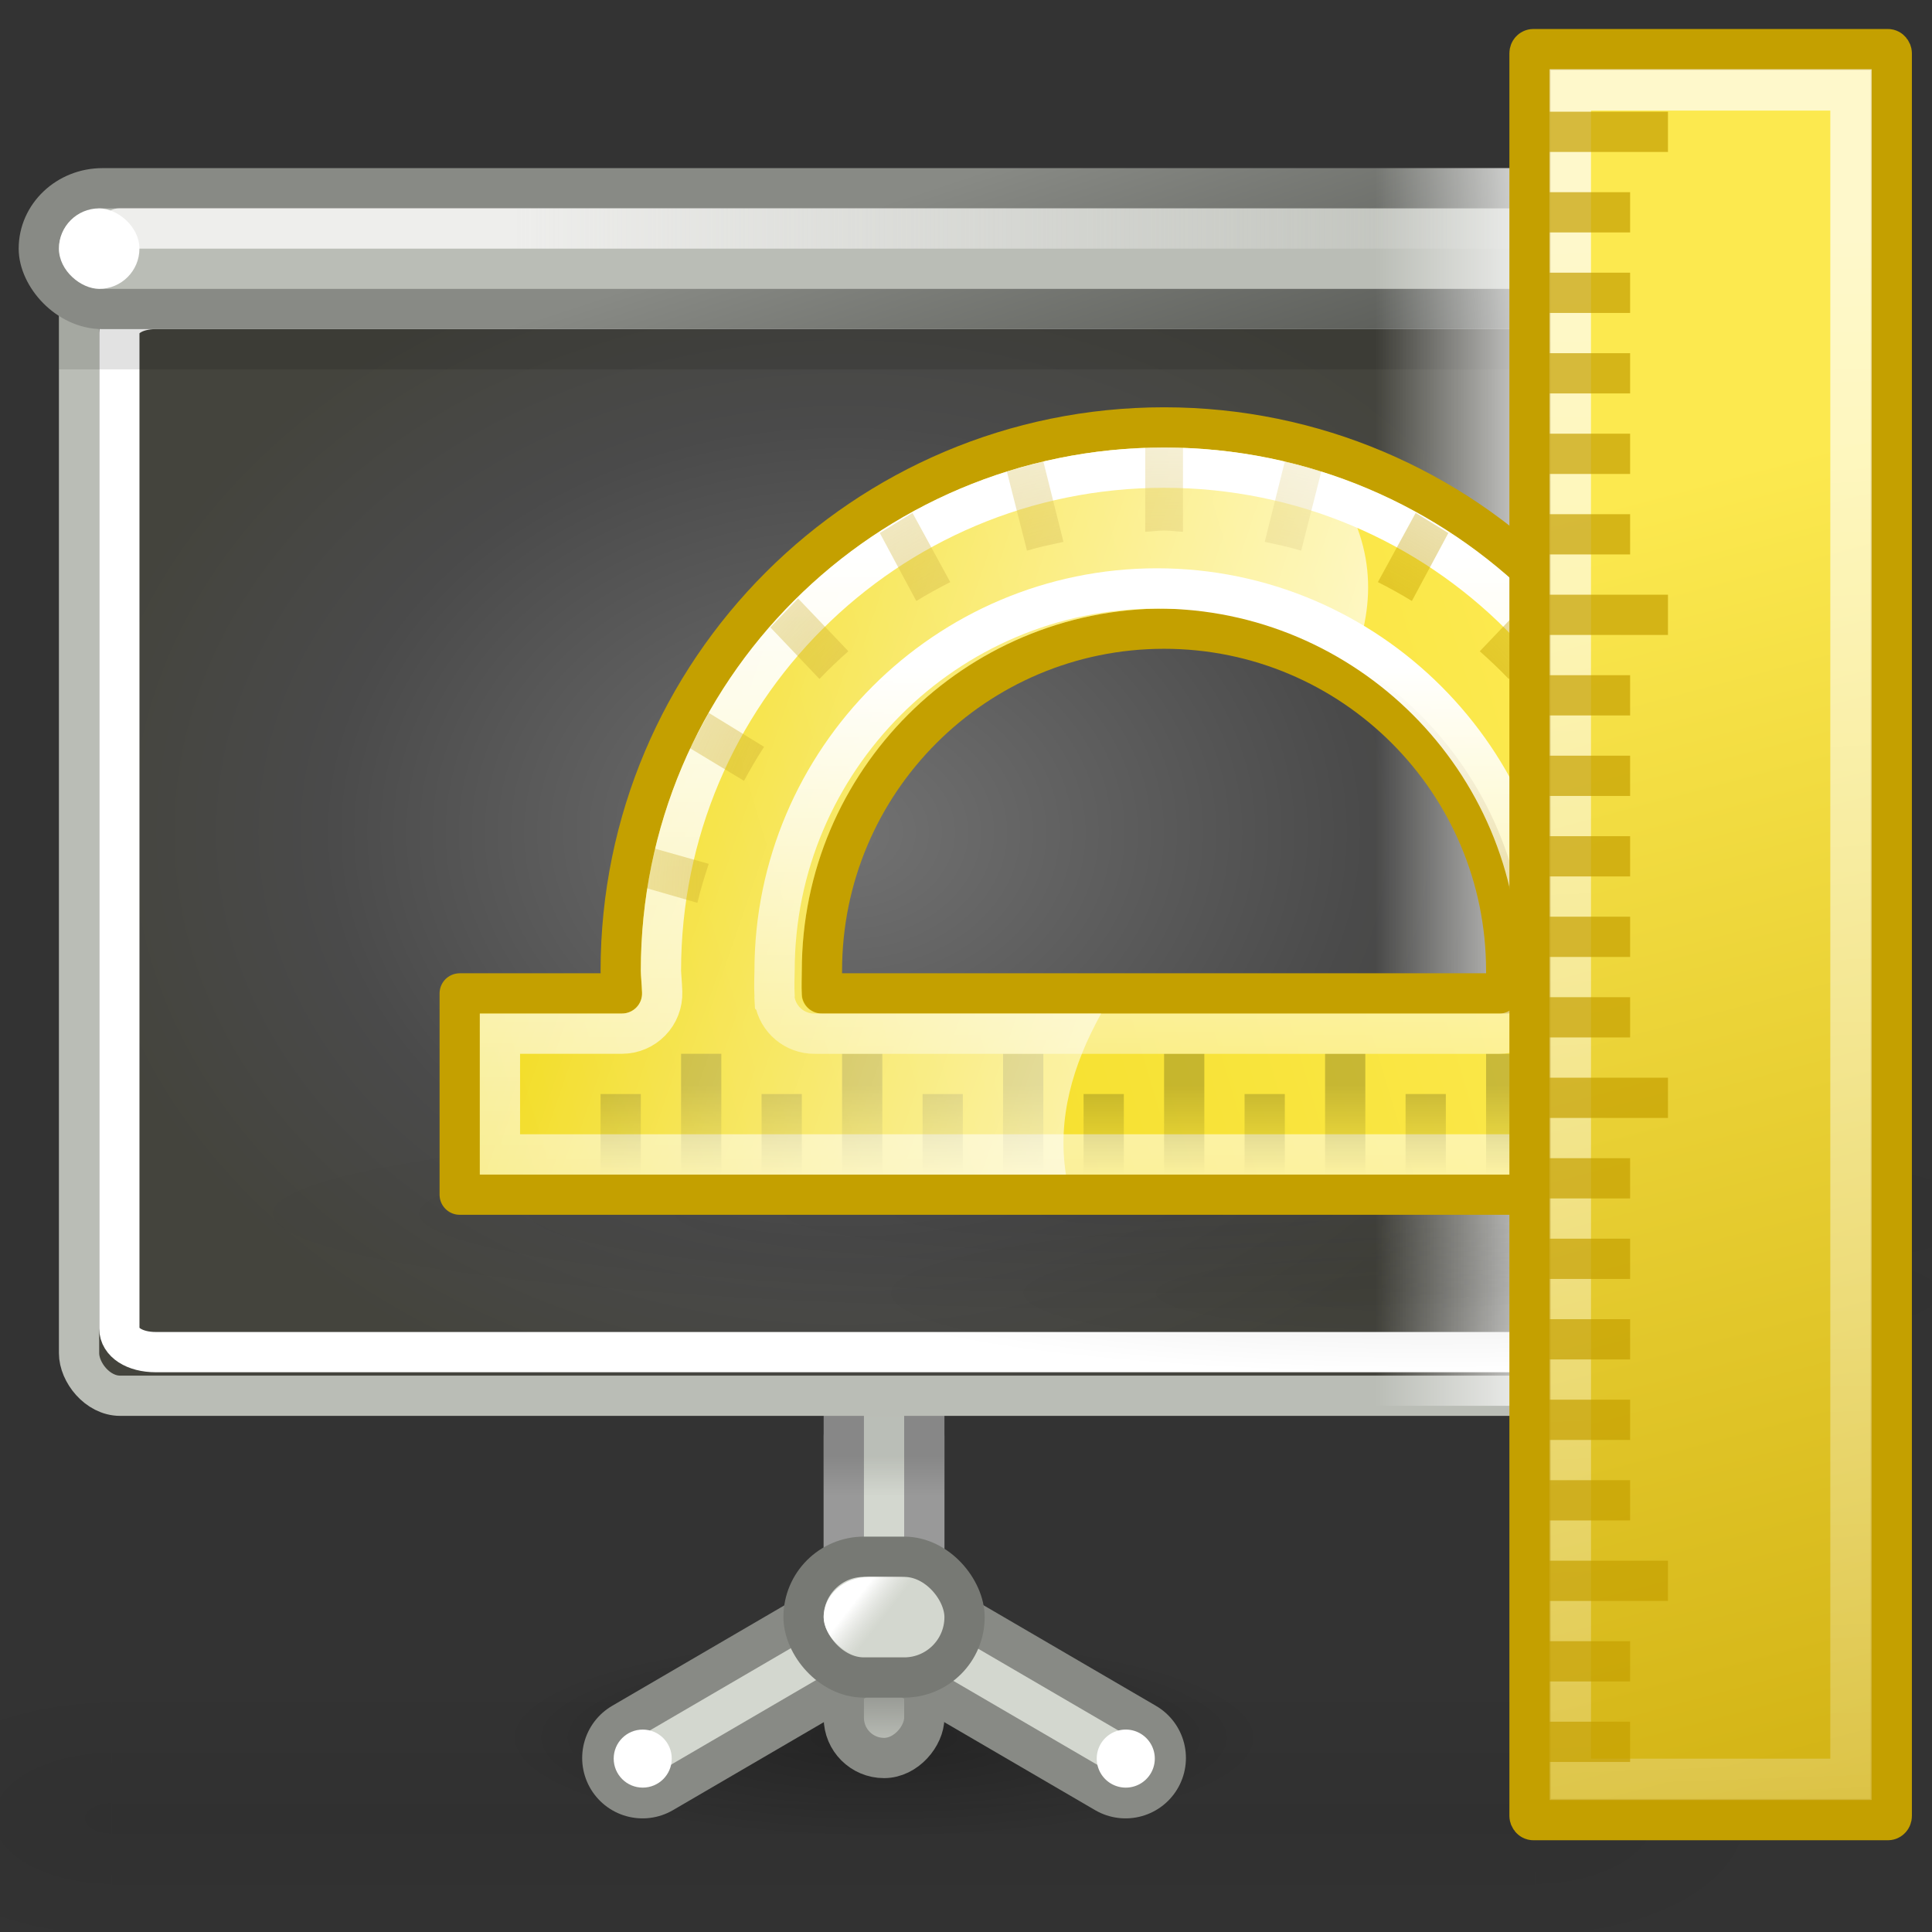 <?xml version="1.0" encoding="UTF-8" standalone="no"?>
<!-- Created with Inkscape (http://www.inkscape.org/) -->

<svg
   xmlns:dc="http://purl.org/dc/elements/1.1/"
   xmlns:cc="http://creativecommons.org/ns#"
   xmlns:rdf="http://www.w3.org/1999/02/22-rdf-syntax-ns#"
   xmlns:svg="http://www.w3.org/2000/svg"
   xmlns="http://www.w3.org/2000/svg"
   xmlns:xlink="http://www.w3.org/1999/xlink"
   xmlns:sodipodi="http://sodipodi.sourceforge.net/DTD/sodipodi-0.dtd"
   xmlns:inkscape="http://www.inkscape.org/namespaces/inkscape"
   width="48"
   height="48"
   id="svg2160"
   sodipodi:version="0.32"
   inkscape:version="0.48.2 r9819"
   sodipodi:docname="show-calibration.svg"
   inkscape:output_extension="org.inkscape.output.svg.inkscape"
   version="1.0">
  <rect width="100%" height="100%" fill="#333333" stroke="none"/>
  <defs
     id="defs2162">
    <linearGradient
       id="linearGradient7321">
      <stop
         style="stop-color:#ffffff;stop-opacity:1;"
         offset="0"
         id="stop7323" />
      <stop
         style="stop-color:#ffffff;stop-opacity:0;"
         offset="1"
         id="stop7325" />
    </linearGradient>
    <linearGradient
       inkscape:collect="always"
       id="linearGradient3926">
      <stop
         style="stop-color:#000000;stop-opacity:1;"
         offset="0"
         id="stop3928" />
      <stop
         style="stop-color:#000000;stop-opacity:0;"
         offset="1"
         id="stop3930" />
    </linearGradient>
    <linearGradient
       id="linearGradient3832">
      <stop
         style="stop-color:#727272;stop-opacity:1;"
         offset="0"
         id="stop3834" />
      <stop
         id="stop3840"
         offset="0.674"
         style="stop-color:#4a4a4a;stop-opacity:1;" />
      <stop
         style="stop-color:#44443d;stop-opacity:1;"
         offset="1"
         id="stop3836" />
    </linearGradient>
    <linearGradient
       inkscape:collect="always"
       id="linearGradient3359">
      <stop
         style="stop-color:#000000;stop-opacity:1;"
         offset="0"
         id="stop3361" />
      <stop
         style="stop-color:#000000;stop-opacity:0;"
         offset="1"
         id="stop3363" />
    </linearGradient>
    <linearGradient
       inkscape:collect="always"
       id="linearGradient3253">
      <stop
         style="stop-color:#888a85;stop-opacity:1;"
         offset="0"
         id="stop3255" />
      <stop
         style="stop-color:#d3d7cf;stop-opacity:1"
         offset="1"
         id="stop3257" />
    </linearGradient>
    <linearGradient
       inkscape:collect="always"
       id="linearGradient3363">
      <stop
         style="stop-color:#ffffff;stop-opacity:1"
         offset="0"
         id="stop3365" />
      <stop
         style="stop-color:#eeeeec;stop-opacity:0;"
         offset="1"
         id="stop3367" />
    </linearGradient>
    <linearGradient
       inkscape:collect="always"
       id="linearGradient3860">
      <stop
         style="stop-color:#888a85;stop-opacity:1;"
         offset="0"
         id="stop3862" />
      <stop
         style="stop-color:#555753;stop-opacity:1"
         offset="1"
         id="stop3864" />
    </linearGradient>
    <linearGradient
       inkscape:collect="always"
       id="linearGradient3844">
      <stop
         style="stop-color:#eeeeec;stop-opacity:1;"
         offset="0"
         id="stop3846" />
      <stop
         style="stop-color:#eeeeec;stop-opacity:0;"
         offset="1"
         id="stop3848" />
    </linearGradient>
    <linearGradient
       inkscape:collect="always"
       id="linearGradient3780">
      <stop
         style="stop-color:#ffffff;stop-opacity:1;"
         offset="0"
         id="stop3782" />
      <stop
         style="stop-color:#ffffff;stop-opacity:0;"
         offset="1"
         id="stop3784" />
    </linearGradient>
    <linearGradient
       id="linearGradient3688"
       inkscape:collect="always">
      <stop
         id="stop3690"
         offset="0"
         style="stop-color:black;stop-opacity:1;" />
      <stop
         id="stop3692"
         offset="1"
         style="stop-color:black;stop-opacity:0;" />
    </linearGradient>
    <linearGradient
       id="linearGradient3702">
      <stop
         id="stop3704"
         offset="0"
         style="stop-color:black;stop-opacity:0;" />
      <stop
         style="stop-color:black;stop-opacity:1;"
         offset="0.5"
         id="stop3710" />
      <stop
         id="stop3706"
         offset="1"
         style="stop-color:black;stop-opacity:0;" />
    </linearGradient>
    <radialGradient
       inkscape:collect="always"
       xlink:href="#linearGradient3688"
       id="radialGradient3095"
       gradientUnits="userSpaceOnUse"
       gradientTransform="matrix(2.004,0,0,1.4,27.988,-17.4)"
       cx="4.993"
       cy="43.5"
       fx="4.993"
       fy="43.5"
       r="2.5" />
    <radialGradient
       inkscape:collect="always"
       xlink:href="#linearGradient3688"
       id="radialGradient3097"
       gradientUnits="userSpaceOnUse"
       gradientTransform="matrix(2.004,0,0,1.4,-20.012,-104.4)"
       cx="4.993"
       cy="43.5"
       fx="4.993"
       fy="43.5"
       r="2.5" />
    <linearGradient
       inkscape:collect="always"
       xlink:href="#linearGradient3702"
       id="linearGradient3099"
       gradientUnits="userSpaceOnUse"
       x1="25.058"
       y1="47.028"
       x2="25.058"
       y2="39.999" />
    <linearGradient
       inkscape:collect="always"
       xlink:href="#linearGradient3780"
       id="linearGradient3990"
       gradientUnits="userSpaceOnUse"
       x1="20.135"
       y1="29.677"
       x2="13.636"
       y2="17.023" />
    <radialGradient
       inkscape:collect="always"
       xlink:href="#linearGradient3926"
       id="radialGradient4157"
       gradientUnits="userSpaceOnUse"
       gradientTransform="matrix(1,0,0,0.316,0,29.421)"
       cx="24.5"
       cy="43"
       fx="24.5"
       fy="43"
       r="9.5" />
    <linearGradient
       inkscape:collect="always"
       xlink:href="#linearGradient3363"
       id="linearGradient4163"
       gradientUnits="userSpaceOnUse"
       gradientTransform="translate(-69,-4)"
       x1="24.857"
       y1="39.5"
       x2="25.5"
       y2="40" />
    <linearGradient
       inkscape:collect="always"
       xlink:href="#linearGradient3359"
       id="linearGradient6380"
       gradientUnits="userSpaceOnUse"
       gradientTransform="translate(-2.536,2.177)"
       x1="24.5"
       y1="34"
       x2="24.5"
       y2="35" />
    <linearGradient
       inkscape:collect="always"
       xlink:href="#linearGradient3844"
       id="linearGradient6401"
       gradientUnits="userSpaceOnUse"
       gradientTransform="matrix(0.973,0,0,1,-2.373,-1.177)"
       x1="15.47"
       y1="-4.5"
       x2="43"
       y2="-4.5" />
    <linearGradient
       inkscape:collect="always"
       xlink:href="#linearGradient3860"
       id="linearGradient6404"
       gradientUnits="userSpaceOnUse"
       gradientTransform="translate(-3.536,2.177)"
       x1="26.357"
       y1="2.571"
       x2="29"
       y2="10.571" />
    <radialGradient
       inkscape:collect="always"
       xlink:href="#linearGradient3832"
       id="radialGradient6409"
       gradientUnits="userSpaceOnUse"
       gradientTransform="matrix(1.041,0,0,0.816,89.154,5.581)"
       cx="-65.5"
       cy="18.5"
       fx="-65.5"
       fy="18.5"
       r="18.5" />
    <linearGradient
       inkscape:collect="always"
       xlink:href="#linearGradient3253"
       id="linearGradient6421"
       gradientUnits="userSpaceOnUse"
       gradientTransform="translate(3.536,-0.823)"
       x1="-25.942"
       y1="42.407"
       x2="-25.942"
       y2="45" />
    <linearGradient
       inkscape:collect="always"
       xlink:href="#linearGradient3078-5"
       id="linearGradient3144-0"
       gradientUnits="userSpaceOnUse"
       gradientTransform="matrix(0.94,0,0,1.036,-6.438,-0.137)"
       x1="42.426"
       y1="58.076"
       x2="32.35"
       y2="16.357" />
    <linearGradient
       inkscape:collect="always"
       id="linearGradient3078-5">
      <stop
         style="stop-color:#c4a000"
         offset="0"
         id="stop3080-2" />
      <stop
         style="stop-color:#fce94f"
         offset="1"
         id="stop3082-5" />
    </linearGradient>
    <linearGradient
       inkscape:collect="always"
       xlink:href="#linearGradient6490-3"
       id="linearGradient3141-2"
       gradientUnits="userSpaceOnUse"
       x1="41"
       y1="6.375"
       x2="43"
       y2="62.125"
       gradientTransform="translate(-1,-2.920628e-6)" />
    <linearGradient
       inkscape:collect="always"
       id="linearGradient6490-3">
      <stop
         style="stop-color:white;stop-opacity:1;"
         offset="0"
         id="stop6492-7" />
      <stop
         style="stop-color:white;stop-opacity:0;"
         offset="1"
         id="stop6494-6" />
    </linearGradient>
    <linearGradient
       inkscape:collect="always"
       xlink:href="#linearGradient7321"
       id="linearGradient7327"
       x1="-13.014"
       y1="33.25"
       x2="-6.588"
       y2="33.25"
       gradientUnits="userSpaceOnUse"
       gradientTransform="matrix(0.564,0,0,0.492,-30.456,3.193)" />
    <linearGradient
       inkscape:collect="always"
       xlink:href="#linearGradient7321-4"
       id="linearGradient7327-1"
       x1="-13.014"
       y1="33.25"
       x2="-6.588"
       y2="33.25"
       gradientUnits="userSpaceOnUse"
       gradientTransform="matrix(0.564,0,0,0.492,-29.991,3.016)" />
    <linearGradient
       id="linearGradient7321-4">
      <stop
         style="stop-color:#ffffff;stop-opacity:1;"
         offset="0"
         id="stop7323-8" />
      <stop
         style="stop-color:#ffffff;stop-opacity:0;"
         offset="1"
         id="stop7325-4" />
    </linearGradient>
    <radialGradient
       inkscape:collect="always"
       xlink:href="#linearGradient6969"
       id="radialGradient5679"
       gradientUnits="userSpaceOnUse"
       gradientTransform="matrix(1,0,0,0.298,0,30.831)"
       cx="28.638"
       cy="43.934"
       fx="28.638"
       fy="43.934"
       r="10.076" />
    <linearGradient
       inkscape:collect="always"
       id="linearGradient6969">
      <stop
         style="stop-color:#000000;stop-opacity:1;"
         offset="0"
         id="stop6973" />
      <stop
         style="stop-color:#000000;stop-opacity:0;"
         offset="1"
         id="stop6975" />
    </linearGradient>
    <linearGradient
       inkscape:collect="always"
       xlink:href="#linearGradient7223"
       id="linearGradient5681"
       gradientUnits="userSpaceOnUse"
       gradientTransform="matrix(0,-1,1,0,46.931,52.162)"
       x1="15.75"
       y1="37"
       x2="4.527"
       y2="-0.524" />
    <linearGradient
       id="linearGradient7223">
      <stop
         style="stop-color:#fce94f;stop-opacity:1;"
         offset="0"
         id="stop7225" />
      <stop
         style="stop-color:#edd400;stop-opacity:1;"
         offset="1"
         id="stop7227" />
    </linearGradient>
    <linearGradient
       inkscape:collect="always"
       xlink:href="#linearGradient7207"
       id="linearGradient5683"
       gradientUnits="userSpaceOnUse"
       gradientTransform="matrix(0,-1,1,0,46.931,52.162)"
       x1="24.375"
       y1="26"
       x2="-6.594"
       y2="26" />
    <linearGradient
       inkscape:collect="always"
       id="linearGradient7207">
      <stop
         style="stop-color:#ffffff;stop-opacity:1;"
         offset="0"
         id="stop7209" />
      <stop
         style="stop-color:#ffffff;stop-opacity:0;"
         offset="1"
         id="stop7211" />
    </linearGradient>
    <radialGradient
       inkscape:collect="always"
       xlink:href="#linearGradient7007"
       id="radialGradient5685"
       gradientUnits="userSpaceOnUse"
       gradientTransform="matrix(1.451,0,0,1.262,68.533,-14.871)"
       cx="3.031"
       cy="40.625"
       fx="3.031"
       fy="40.625"
       r="13" />
    <linearGradient
       inkscape:collect="always"
       id="linearGradient7007">
      <stop
         style="stop-color:#c4a000;stop-opacity:1;"
         offset="0"
         id="stop7009" />
      <stop
         style="stop-color:#c4a000;stop-opacity:0;"
         offset="1"
         id="stop7011" />
    </linearGradient>
    <linearGradient
       inkscape:collect="always"
       xlink:href="#linearGradient7233"
       id="linearGradient5687"
       gradientUnits="userSpaceOnUse"
       gradientTransform="matrix(0,-1,1,0,46.931,52.162)"
       x1="11.225"
       y1="26.522"
       x2="9"
       y2="26.522" />
    <linearGradient
       inkscape:collect="always"
       id="linearGradient7233">
      <stop
         style="stop-color:#000000;stop-opacity:1;"
         offset="0"
         id="stop7235" />
      <stop
         style="stop-color:#000000;stop-opacity:0;"
         offset="1"
         id="stop7237" />
    </linearGradient>
    <linearGradient
       inkscape:collect="always"
       xlink:href="#linearGradient7447"
       id="linearGradient5689"
       gradientUnits="userSpaceOnUse"
       gradientTransform="matrix(0,-1,1,0,46.931,52.162)"
       x1="14.625"
       y1="28.125"
       x2="20.625"
       y2="10.625" />
    <linearGradient
       inkscape:collect="always"
       id="linearGradient7447">
      <stop
         style="stop-color:#ffffff;stop-opacity:1;"
         offset="0"
         id="stop7449" />
      <stop
         style="stop-color:#ffffff;stop-opacity:0;"
         offset="1"
         id="stop7451" />
    </linearGradient>
    <radialGradient
       inkscape:collect="always"
       xlink:href="#linearGradient6969"
       id="radialGradient5691"
       gradientUnits="userSpaceOnUse"
       gradientTransform="matrix(1,0,0,0.298,0,30.831)"
       cx="28.638"
       cy="43.934"
       fx="28.638"
       fy="43.934"
       r="10.076" />
    <linearGradient
       inkscape:collect="always"
       xlink:href="#linearGradient7215"
       id="linearGradient5767"
       gradientUnits="userSpaceOnUse"
       gradientTransform="matrix(0,-1,1,0,-7.87,51.809)"
       x1="21.625"
       y1="19.875"
       x2="5.241"
       y2="19.875" />
    <linearGradient
       inkscape:collect="always"
       id="linearGradient7215">
      <stop
         style="stop-color:#ffffff;stop-opacity:1;"
         offset="0"
         id="stop7217" />
      <stop
         style="stop-color:#ffffff;stop-opacity:0;"
         offset="1"
         id="stop7219" />
    </linearGradient>
    <linearGradient
       y2="19.875"
       x2="5.241"
       y1="19.875"
       x1="21.625"
       gradientTransform="matrix(0,-1,1,0,-7.87,51.809)"
       gradientUnits="userSpaceOnUse"
       id="linearGradient7419"
       xlink:href="#linearGradient7215"
       inkscape:collect="always" />
  </defs>
  <sodipodi:namedview
     id="base"
     pagecolor="#ffffff"
     bordercolor="#666666"
     borderopacity="1.0"
     inkscape:pageopacity="0.0"
     inkscape:pageshadow="2"
     inkscape:zoom="2.8284271"
     inkscape:cx="-57.823649"
     inkscape:cy="14.377669"
     inkscape:current-layer="layer1"
     showgrid="false"
     inkscape:grid-bbox="true"
     inkscape:document-units="px"
     inkscape:window-width="1214"
     inkscape:window-height="776"
     inkscape:window-x="66"
     inkscape:window-y="24"
     showguides="true"
     inkscape:guide-bbox="true"
     inkscape:snap-nodes="true"
     inkscape:snap-bbox="false"
     objecttolerance="10000"
     gridtolerance="10000"
     guidetolerance="10000"
     showborder="true"
     inkscape:showpageshadow="false"
     inkscape:window-maximized="1">
    <inkscape:grid
       type="xygrid"
       id="grid2561"
       empspacing="2"
       visible="true"
       enabled="true"
       spacingx="0.5px"
       spacingy="0.5px"
       snapvisiblegridlinesonly="true" />
  </sodipodi:namedview>
  <g
     id="layer1"
     inkscape:label="Layer 1"
     inkscape:groupmode="layer">
    <g
       id="g3077"
       style="opacity:0.056"
       transform="matrix(1.263,0,0,1,-9.851,1.677)">
      <rect
         y="40"
         x="38"
         height="7"
         width="5"
         id="rect3079"
         style="fill:url(#radialGradient3095);fill-opacity:1;stroke:none" />
      <rect
         transform="scale(-1,-1)"
         y="-47"
         x="-10"
         height="7"
         width="5"
         id="rect3081"
         style="fill:url(#radialGradient3097);fill-opacity:1;stroke:none" />
      <rect
         y="40"
         x="10"
         height="7"
         width="28"
         id="rect3083"
         style="fill:url(#linearGradient3099);fill-opacity:1;stroke:none" />
    </g>
    <path
       sodipodi:type="arc"
       style="opacity:0.284;fill:url(#radialGradient4157);fill-opacity:1;stroke:none"
       id="path3924"
       sodipodi:cx="24.5"
       sodipodi:cy="43"
       sodipodi:rx="9.5"
       sodipodi:ry="3"
       d="m 34,43 a 9.5,3 0 1 1 -19,0 9.5,3 0 1 1 19,0 z"
       transform="matrix(1,0,0,0.833,-2.536,7.343)" />
    <rect
       style="fill:url(#linearGradient6421);fill-opacity:1;stroke:#888a85;stroke-width:1;stroke-miterlimit:4;stroke-opacity:1;stroke-dasharray:none"
       id="rect2466"
       width="2"
       height="9"
       x="-22.964"
       y="34.677"
       rx="1"
       ry="1"
       transform="scale(-1,1)" />
    <rect
       transform="scale(-1,1)"
       ry="1.432"
       rx="1"
       y="27.788"
       x="-22.964"
       height="12.889"
       width="2"
       id="rect2472"
       style="fill:#d3d7cf;fill-opacity:1;stroke:#999999;stroke-width:1;stroke-miterlimit:4;stroke-opacity:1;stroke-dasharray:none" />
    <g
       id="g3125"
       transform="translate(65.464,4.177)">
      <path
         inkscape:connector-curvature="0"
         id="path3107"
         d="m -49.5,39.5 6,-3.5"
         style="fill:#d3d7cf;fill-rule:evenodd;stroke:#888a85;stroke-width:3;stroke-linecap:round;stroke-linejoin:miter;stroke-miterlimit:4;stroke-opacity:1;stroke-dasharray:none"
         sodipodi:nodetypes="cc" />
      <path
         inkscape:connector-curvature="0"
         id="path3109"
         d="m -37.5,39.5 -6,-3.5"
         style="fill:#d3d7cf;fill-rule:evenodd;stroke:#888a85;stroke-width:3;stroke-linecap:round;stroke-linejoin:miter;stroke-miterlimit:4;stroke-opacity:1;stroke-dasharray:none"
         sodipodi:nodetypes="cc" />
      <path
         inkscape:connector-curvature="0"
         id="path3111"
         d="m -49.5,39.5 6,-3.5"
         style="fill:#d3d7cf;fill-rule:evenodd;stroke:#d3d7cf;stroke-width:1px;stroke-linecap:round;stroke-linejoin:miter;stroke-opacity:1"
         sodipodi:nodetypes="cc" />
      <path
         inkscape:connector-curvature="0"
         id="path3113"
         d="m -37.5,39.5 -6,-3.5"
         style="fill:#d3d7cf;fill-rule:evenodd;stroke:#d3d7cf;stroke-width:1px;stroke-linecap:round;stroke-linejoin:miter;stroke-opacity:1"
         sodipodi:nodetypes="cc" />
      <rect
         ry="1.5"
         rx="1.5"
         y="34.5"
         x="-45.5"
         height="3"
         width="4"
         id="rect3115"
         style="fill:#d3d7cf;fill-opacity:1;stroke:#777974;stroke-width:1;stroke-miterlimit:4;stroke-opacity:1;stroke-dasharray:none" />
      <path
         transform="matrix(0.577,0,0,0.748,-61.139,6.095)"
         d="m 21.429,44.679 c 0,0.533 -0.56,0.964 -1.25,0.964 -0.69,0 -1.25,-0.432 -1.25,-0.964 0,-0.533 0.56,-0.964 1.25,-0.964 0.69,0 1.25,0.432 1.25,0.964 z"
         sodipodi:ry="0.96428573"
         sodipodi:rx="1.25"
         sodipodi:cy="44.67857"
         sodipodi:cx="20.178572"
         id="path3119"
         style="fill:#ffffff;fill-opacity:1;stroke:none"
         sodipodi:type="arc" />
      <rect
         ry="1"
         rx="1.125"
         y="35"
         x="-45"
         height="2"
         width="3"
         id="rect3121"
         style="fill:url(#linearGradient4163);fill-opacity:1;stroke:none" />
    </g>
    <path
       sodipodi:type="arc"
       style="fill:#ffffff;fill-opacity:1;stroke:none"
       id="path4170"
       sodipodi:cx="20.178572"
       sodipodi:cy="44.67857"
       sodipodi:rx="1.25"
       sodipodi:ry="0.96428573"
       d="m 21.429,44.679 a 1.25,0.964 0 1 1 -2.5,0 1.25,0.964 0 1 1 2.5,0 z"
       transform="matrix(0.577,0,0,0.748,16.326,10.272)" />
    <rect
       style="fill:url(#radialGradient6409);fill-opacity:1;stroke:#babdb6;stroke-width:1;stroke-miterlimit:4;stroke-opacity:1;stroke-dasharray:none"
       id="rect2484"
       width="38"
       height="28"
       x="1.964"
       y="6.677"
       rx="1.02"
       ry="1.057" />
    <path
       inkscape:connector-curvature="0"
       style="fill:none;stroke:#ffffff;stroke-width:1;stroke-miterlimit:4;stroke-opacity:1"
       d="m 3.871,7.677 c -0.53,0 -0.906,0.244 -0.906,0.587 l 0,24.742 c 0,0.343 0.377,0.587 0.906,0.587 l 34.187,0 c 0.53,0 0.906,-0.244 0.906,-0.587 l 0,-24.742 c 0,-0.343 -0.377,-0.587 -0.906,-0.587 l -34.187,0 z"
       id="path2488"
       sodipodi:nodetypes="ccccccccc" />
    <rect
       style="opacity:0.117;fill:#000000;fill-opacity:1;stroke:none"
       id="rect2490"
       width="39"
       height="2"
       x="1.464"
       y="7.177" />
    <rect
       style="fill:#babdb6;fill-opacity:1;stroke:url(#linearGradient6404);stroke-width:1;stroke-miterlimit:4;stroke-opacity:1;stroke-dasharray:none"
       id="rect2492"
       width="40"
       height="3"
       x="0.964"
       y="4.677"
       rx="1.583"
       ry="1.5" />
    <rect
       style="fill:url(#linearGradient6401);fill-opacity:1;stroke:none"
       id="rect2494"
       width="37"
       height="1"
       x="2.464"
       y="-6.177"
       transform="scale(1,-1)"
       rx="0.486"
       ry="0.5" />
    <rect
       style="fill:#ffffff;fill-opacity:1;stroke:none"
       id="rect2496"
       width="2"
       height="2"
       x="5.177"
       y="1.464"
       transform="matrix(7.3523151e-8,1,1,-1.8380792e-8,0,0)"
       rx="1"
       ry="1" />
    <rect
       style="fill:#ffffff;fill-opacity:1;stroke:none"
       id="rect2498"
       width="2"
       height="2"
       x="5.177"
       y="38.464"
       transform="matrix(7.3523171e-8,1,1,-1.8380787e-8,0,0)"
       rx="1"
       ry="1" />
    <path
       sodipodi:type="inkscape:offset"
       inkscape:radius="-0.81083226"
       inkscape:original="M 16.53125 17.59375 C 13.93839 17.59375 11.8125 19.68839 11.8125 22.28125 C 11.8125 24.87411 13.93839 27.000001 16.53125 27 C 19.12411 27 21.218751 24.87411 21.21875 22.28125 L 16.53125 22.28125 L 16.5625 17.59375 C 16.548904 17.593638 16.544847 17.593749 16.53125 17.59375 z "
       style="fill:none;stroke:url(#linearGradient3990);stroke-width:0.838;stroke-miterlimit:4;stroke-opacity:1;stroke-dasharray:none"
       id="path2512"
       d="m 15.75,18.562 c -1.772,0.366 -3.125,1.843 -3.125,3.719 0,2.15 1.757,3.906 3.906,3.906 1.865,0 3.342,-1.336 3.719,-3.094 l -3.719,0 a 0.811,0.811 0 0 1 -0.812,-0.812 L 15.75,18.562 z"
       transform="matrix(1.27,0,0,1.27,-94.483,-5.821)" />
    <rect
       y="35.177"
       x="20.464"
       height="2"
       width="3"
       id="rect2482"
       style="opacity:0.117;fill:url(#linearGradient6380);fill-opacity:1;stroke:none" />
    <rect
       style="opacity:0.703;color:#000000;fill:url(#linearGradient7327);fill-opacity:1;fill-rule:nonzero;stroke:none;stroke-width:1;marker:none;visibility:visible;display:inline;overflow:visible;enable-background:accumulate"
       id="rect7319"
       width="9.873"
       height="30.75"
       x="-43.714"
       y="4.177"
       rx="0"
       ry="0.52"
       transform="scale(-1,1)" />
    <g
       id="g5771"
       transform="translate(10.614,-13.627)">
      <g
         transform="translate(-54.624,-0.354)"
         id="g5669">
        <path
           sodipodi:type="arc"
           style="opacity:0.1;fill:url(#radialGradient5679);fill-opacity:1;fill-rule:evenodd;stroke:none"
           id="path7455"
           sodipodi:cx="28.637825"
           sodipodi:cy="43.934135"
           sodipodi:rx="10.076272"
           sodipodi:ry="3.0052037"
           d="m 38.714,43.934 c 0,1.66 -4.511,3.005 -10.076,3.005 -5.565,0 -10.076,-1.345 -10.076,-3.005 0,-1.66 4.511,-3.005 10.076,-3.005 5.565,0 10.076,1.345 10.076,3.005 z"
           transform="matrix(2.3,0,0,0.834,6.734,7.501)" />
        <g
           id="g5649">
          <path
             inkscape:connector-curvature="0"
             sodipodi:nodetypes="ccccsssccccssccc"
             id="rect7157"
             d="m 55.431,43.662 35,0 0,-5 -4,0 c 0.006,-0.166 0,-0.394 0,-0.562 0,-7.452 -6.048,-13.5 -13.5,-13.5 -7.452,0 -13.5,6.048 -13.5,13.5 10e-7,0.168 0.025,0.396 0.031,0.562 l -4.031,0 -1e-6,5 z m 9,-5.562 c 0,-4.692 3.808,-8.5 8.5,-8.5 4.692,1e-6 8.5,3.808 8.5,8.5 0,0.167 0.01,0.398 0,0.562 l -17,0 c -0.01,-0.165 -10e-7,-0.395 -10e-7,-0.562 z"
             style="fill:url(#linearGradient5681);fill-opacity:1;fill-rule:evenodd;stroke:#c4a000;stroke-width:1;stroke-linecap:round;stroke-linejoin:round;stroke-miterlimit:4;stroke-opacity:1;stroke-dasharray:none" />
          <path
             inkscape:connector-curvature="0"
             sodipodi:nodetypes="ccccsssssssccc"
             id="path7176"
             d="m 56.431,42.662 33,0 0,-3 -3,0 c -0.271,1.04e-4 -0.53,-0.11 -0.718,-0.304 -0.188,-0.194 -0.29,-0.457 -0.282,-0.727 0.004,-0.107 0,-0.338 0,-0.531 0,-6.911 -5.589,-12.5 -12.5,-12.5 -6.911,10e-7 -12.5,5.589 -12.5,12.5 0,0.069 0.023,0.299 0.031,0.531 0.008,0.271 -0.093,0.533 -0.282,0.727 -0.188,0.194 -0.448,0.304 -0.718,0.304 l -3.031,0 0,3 z"
             style="fill:none;stroke:url(#linearGradient5683);stroke-width:1;stroke-linecap:round;stroke-linejoin:miter;stroke-miterlimit:4;stroke-opacity:1" />
          <path
             inkscape:connector-curvature="0"
             id="path7243"
             d="m 59.931,36.006 1.406,0.406 c 0.076,-0.328 0.179,-0.652 0.281,-0.969 l -1.438,-0.406 -0.25,0.969 z m 1.219,-3.438 1.344,0.812 c 0.156,-0.285 0.322,-0.573 0.5,-0.844 l -1.375,-0.844 -0.469,0.875 z m 2,-3 1.219,1.281 c 0.231,-0.242 0.468,-0.466 0.719,-0.688 l -1.25,-1.312 -0.688,0.719 z m 2.719,-2.344 0.906,1.688 c 0.271,-0.166 0.559,-0.324 0.844,-0.469 l -0.938,-1.719 -0.812,0.5 z m 3.156,-1.531 0.5,1.969 c 0.301,-0.091 0.596,-0.152 0.906,-0.219 l -0.5,-2 -0.906,0.25 z m 3.438,1.5 c 0.156,-0.006 0.311,-0.031 0.469,-0.031 0.158,0 0.312,0.025 0.469,0.031 l 0,-2.094 -0.938,0 0,2.094 z m 2.969,0.25 c 0.31,0.067 0.605,0.128 0.906,0.219 l 0.5,-1.969 -0.906,-0.25 -0.5,2 z m 2.812,1 c 0.285,0.144 0.572,0.303 0.844,0.469 l 0.906,-1.688 -0.812,-0.5 -0.938,1.719 z m 2.531,1.719 c 0.25,0.222 0.488,0.446 0.719,0.688 l 1.219,-1.281 -0.688,-0.719 -1.25,1.312 z m 2.094,2.375 c 0.178,0.27 0.344,0.559 0.5,0.844 l 1.344,-0.812 -0.469,-0.875 -1.375,0.844 z m 1.375,2.906 c 0.103,0.317 0.205,0.641 0.281,0.969 l 1.406,-0.406 -0.25,-0.969 -1.438,0.406 z"
             style="fill:url(#radialGradient5685);fill-opacity:1;fill-rule:evenodd;stroke:none" />
          <path
             inkscape:connector-curvature="0"
             sodipodi:nodetypes="ccccccccccccccccccccccccccccccccccccccccccccccccccccccccccccccccccccccccccc"
             id="path7231"
             d="m 58.931,43.162 1,0 0,-2 -1,0 0,2 z m 2,0 1,0 0,-3 -1,0 0,3 z m 2,0 1,0 0,-2 -1,0 0,2 z m 2,0 1,0 0,-3 -1,0 0,3 z m 2,0 1,0 0,-2 -1,0 0,2 z m 2,0 1,0 0,-3 -1,0 0,3 z m 2,0 1,0 0,-2 -1,0 0,2 z m 2,0 1,0 0,-3 -1,0 0,3 z m 2,0 1,0 0,-2 -1,0 0,2 z m 2,0 1,0 0,-3 -1,0 0,3 z m 2,0 1,0 0,-2 -1,0 0,2 z m 2,0 1,0 0,-3 -1,0 0,3 z m 2,0 1,0 0,-2 -1,0 0,2 z m 2,0 1,0 0,-3 -1,0 0,3 z m 2,0 1,0 0,-2 -1,0 0,2 z"
             style="opacity:0.2;fill:url(#linearGradient5687);fill-opacity:1;fill-rule:evenodd;stroke:none" />
          <path
             inkscape:connector-curvature="0"
             id="path7441"
             d="m 55.931,43.162 14.562,0 c -0.219,-1.398 0.166,-2.72 0.875,-4 l -6.938,0 c -0.243,0.004 -0.454,-0.167 -0.5,-0.406 -0.001,-0.021 -0.001,-0.042 0,-0.062 -0.012,-0.211 0,-0.446 0,-0.594 1e-6,-4.963 4.037,-9 9,-9 1.721,10e-7 3.319,0.502 4.688,1.344 0.592,-1.509 0.579,-3.056 -0.625,-4.688 -1.276,-0.419 -2.646,-0.656 -4.062,-0.656 -7.181,10e-7 -13,5.819 -13,13 1e-6,0.119 0.024,0.332 0.031,0.531 0.009,0.138 -0.03,0.274 -0.125,0.375 -0.095,0.101 -0.237,0.157 -0.375,0.156 l -3.531,0 0,4 z"
             style="opacity:0.66;fill:url(#linearGradient5689);fill-opacity:1;fill-rule:evenodd;stroke:none" />
          <path
             transform="matrix(1.456,0,0,0.667,37.892,16.811)"
             d="m 38.714,43.934 c 0,1.66 -4.511,3.005 -10.076,3.005 -5.565,0 -10.076,-1.345 -10.076,-3.005 0,-1.66 4.511,-3.005 10.076,-3.005 5.565,0 10.076,1.345 10.076,3.005 z"
             sodipodi:ry="3.0052037"
             sodipodi:rx="10.076272"
             sodipodi:cy="43.934135"
             sodipodi:cx="28.637825"
             id="path6959"
             style="opacity:0.07;fill:url(#radialGradient5691);fill-opacity:1;fill-rule:evenodd;stroke:none"
             sodipodi:type="arc" />
        </g>
      </g>
      <path
         inkscape:connector-curvature="0"
         sodipodi:nodetypes="cssssscccc"
         id="path7194"
         d="m 8.63,38.465 c -0.002,-0.031 -0.002,-0.063 0,-0.094 -0.015,-0.258 0,-0.496 0,-0.625 10e-7,-5.233 4.267,-9.5 9.5,-9.5 5.233,2e-6 9.5,4.267 9.5,9.5 0,0.129 0.015,0.367 0,0.625 -0.033,0.528 -0.471,0.938 -1,0.938 l -17,0 c -0.497,0.006 -0.922,-0.353 -1,-0.844 l 0,0 z"
         style="fill:none;stroke:url(#linearGradient7419);stroke-width:1;stroke-linecap:round;stroke-linejoin:miter;stroke-miterlimit:4;stroke-opacity:1" />
    </g>
    <g
       transform="translate(0.5,-0.28)"
       id="g3187">
      <rect
         ry="0.09"
         rx="0.081"
         y="1.514"
         x="37.514"
         height="43.973"
         width="8.973"
         id="rect6482"
         style="color:#000000;fill:url(#linearGradient3144-0);fill-opacity:1;fill-rule:evenodd;stroke:#c4a000;stroke-width:1.027px;stroke-linecap:butt;stroke-linejoin:miter;stroke-miterlimit:4;stroke-opacity:1;stroke-dasharray:none;stroke-dashoffset:0;marker:none;visibility:visible;display:inline;overflow:visible" />
      <rect
         style="opacity:0.702;color:#000000;fill:none;stroke:url(#linearGradient3141-2);stroke-width:1.027;stroke-linecap:butt;stroke-linejoin:miter;stroke-miterlimit:4;stroke-opacity:1;stroke-dasharray:none;stroke-dashoffset:0;marker:none;visibility:visible;display:inline;overflow:visible"
         id="rect6486"
         width="6.973"
         height="41.973"
         x="38.514"
         y="2.514" />
      <rect
         y="3.055"
         x="38"
         height="1"
         width="2.94"
         id="rect6498"
         style="opacity:0.702;color:#000000;fill:#c4a000;fill-opacity:1;fill-rule:evenodd;stroke:none;stroke-width:1.027;marker:none;visibility:visible;display:inline;overflow:visible" />
      <rect
         style="opacity:0.702;color:#000000;fill:#c4a000;fill-opacity:1;fill-rule:evenodd;stroke:none;stroke-width:1.027;marker:none;visibility:visible;display:inline;overflow:visible"
         id="rect6500"
         width="2.94"
         height="1"
         x="38"
         y="15.055" />
      <rect
         y="27.055"
         x="38"
         height="1"
         width="2.94"
         id="rect6502"
         style="opacity:0.702;color:#000000;fill:#c4a000;fill-opacity:1;fill-rule:evenodd;stroke:none;stroke-width:1.027;marker:none;visibility:visible;display:inline;overflow:visible" />
      <rect
         style="opacity:0.702;color:#000000;fill:#c4a000;fill-opacity:1;fill-rule:evenodd;stroke:none;stroke-width:1.027;marker:none;visibility:visible;display:inline;overflow:visible"
         id="rect6504"
         width="2.94"
         height="1"
         x="38"
         y="39.055" />
      <rect
         style="opacity:0.702;color:#000000;fill:#c4a000;fill-opacity:1;fill-rule:evenodd;stroke:none;stroke-width:1.027;marker:none;visibility:visible;display:inline;overflow:visible"
         id="rect6506"
         width="2"
         height="1"
         x="38"
         y="5.055" />
      <rect
         y="7.055"
         x="38"
         height="1"
         width="2"
         id="rect6508"
         style="opacity:0.702;color:#000000;fill:#c4a000;fill-opacity:1;fill-rule:evenodd;stroke:none;stroke-width:1.027;marker:none;visibility:visible;display:inline;overflow:visible" />
      <rect
         style="opacity:0.702;color:#000000;fill:#c4a000;fill-opacity:1;fill-rule:evenodd;stroke:none;stroke-width:1.027;marker:none;visibility:visible;display:inline;overflow:visible"
         id="rect6510"
         width="2"
         height="1"
         x="38"
         y="9.055" />
      <rect
         y="11.055"
         x="38"
         height="1"
         width="2"
         id="rect6512"
         style="opacity:0.702;color:#000000;fill:#c4a000;fill-opacity:1;fill-rule:evenodd;stroke:none;stroke-width:1.027;marker:none;visibility:visible;display:inline;overflow:visible" />
      <rect
         style="opacity:0.702;color:#000000;fill:#c4a000;fill-opacity:1;fill-rule:evenodd;stroke:none;stroke-width:1.027;marker:none;visibility:visible;display:inline;overflow:visible"
         id="rect6514"
         width="2"
         height="1"
         x="38"
         y="13.055" />
      <rect
         y="17.055"
         x="38"
         height="1"
         width="2"
         id="rect6516"
         style="opacity:0.702;color:#000000;fill:#c4a000;fill-opacity:1;fill-rule:evenodd;stroke:none;stroke-width:1.027;marker:none;visibility:visible;display:inline;overflow:visible" />
      <rect
         style="opacity:0.702;color:#000000;fill:#c4a000;fill-opacity:1;fill-rule:evenodd;stroke:none;stroke-width:1.027;marker:none;visibility:visible;display:inline;overflow:visible"
         id="rect6518"
         width="2"
         height="1"
         x="38"
         y="19.055" />
      <rect
         y="21.055"
         x="38"
         height="1"
         width="2"
         id="rect6520"
         style="opacity:0.702;color:#000000;fill:#c4a000;fill-opacity:1;fill-rule:evenodd;stroke:none;stroke-width:1.027;marker:none;visibility:visible;display:inline;overflow:visible" />
      <rect
         style="opacity:0.702;color:#000000;fill:#c4a000;fill-opacity:1;fill-rule:evenodd;stroke:none;stroke-width:1.027;marker:none;visibility:visible;display:inline;overflow:visible"
         id="rect6522"
         width="2"
         height="1"
         x="38"
         y="23.055" />
      <rect
         y="25.055"
         x="38"
         height="1"
         width="2"
         id="rect6524"
         style="opacity:0.702;color:#000000;fill:#c4a000;fill-opacity:1;fill-rule:evenodd;stroke:none;stroke-width:1.027;marker:none;visibility:visible;display:inline;overflow:visible" />
      <rect
         style="opacity:0.702;color:#000000;fill:#c4a000;fill-opacity:1;fill-rule:evenodd;stroke:none;stroke-width:1.027;marker:none;visibility:visible;display:inline;overflow:visible"
         id="rect6526"
         width="2"
         height="1"
         x="38"
         y="29.055" />
      <rect
         y="31.055"
         x="38"
         height="1"
         width="2"
         id="rect6528"
         style="opacity:0.702;color:#000000;fill:#c4a000;fill-opacity:1;fill-rule:evenodd;stroke:none;stroke-width:1.027;marker:none;visibility:visible;display:inline;overflow:visible" />
      <rect
         style="opacity:0.702;color:#000000;fill:#c4a000;fill-opacity:1;fill-rule:evenodd;stroke:none;stroke-width:1.027;marker:none;visibility:visible;display:inline;overflow:visible"
         id="rect6530"
         width="2"
         height="1"
         x="38"
         y="33.055" />
      <rect
         y="35.055"
         x="38"
         height="1"
         width="2"
         id="rect6532"
         style="opacity:0.702;color:#000000;fill:#c4a000;fill-opacity:1;fill-rule:evenodd;stroke:none;stroke-width:1.027;marker:none;visibility:visible;display:inline;overflow:visible" />
      <rect
         style="opacity:0.702;color:#000000;fill:#c4a000;fill-opacity:1;fill-rule:evenodd;stroke:none;stroke-width:1.027;marker:none;visibility:visible;display:inline;overflow:visible"
         id="rect6534"
         width="2"
         height="1"
         x="38"
         y="37.055" />
      <rect
         y="41.055"
         x="38"
         height="1"
         width="2"
         id="rect6536"
         style="opacity:0.702;color:#000000;fill:#c4a000;fill-opacity:1;fill-rule:evenodd;stroke:none;stroke-width:1.027;marker:none;visibility:visible;display:inline;overflow:visible" />
      <rect
         style="opacity:0.702;color:#000000;fill:#c4a000;fill-opacity:1;fill-rule:evenodd;stroke:none;stroke-width:1.027;marker:none;visibility:visible;display:inline;overflow:visible"
         id="rect6540"
         width="2"
         height="1"
         x="38"
         y="43.055" />
    </g>
  </g>
</svg>
